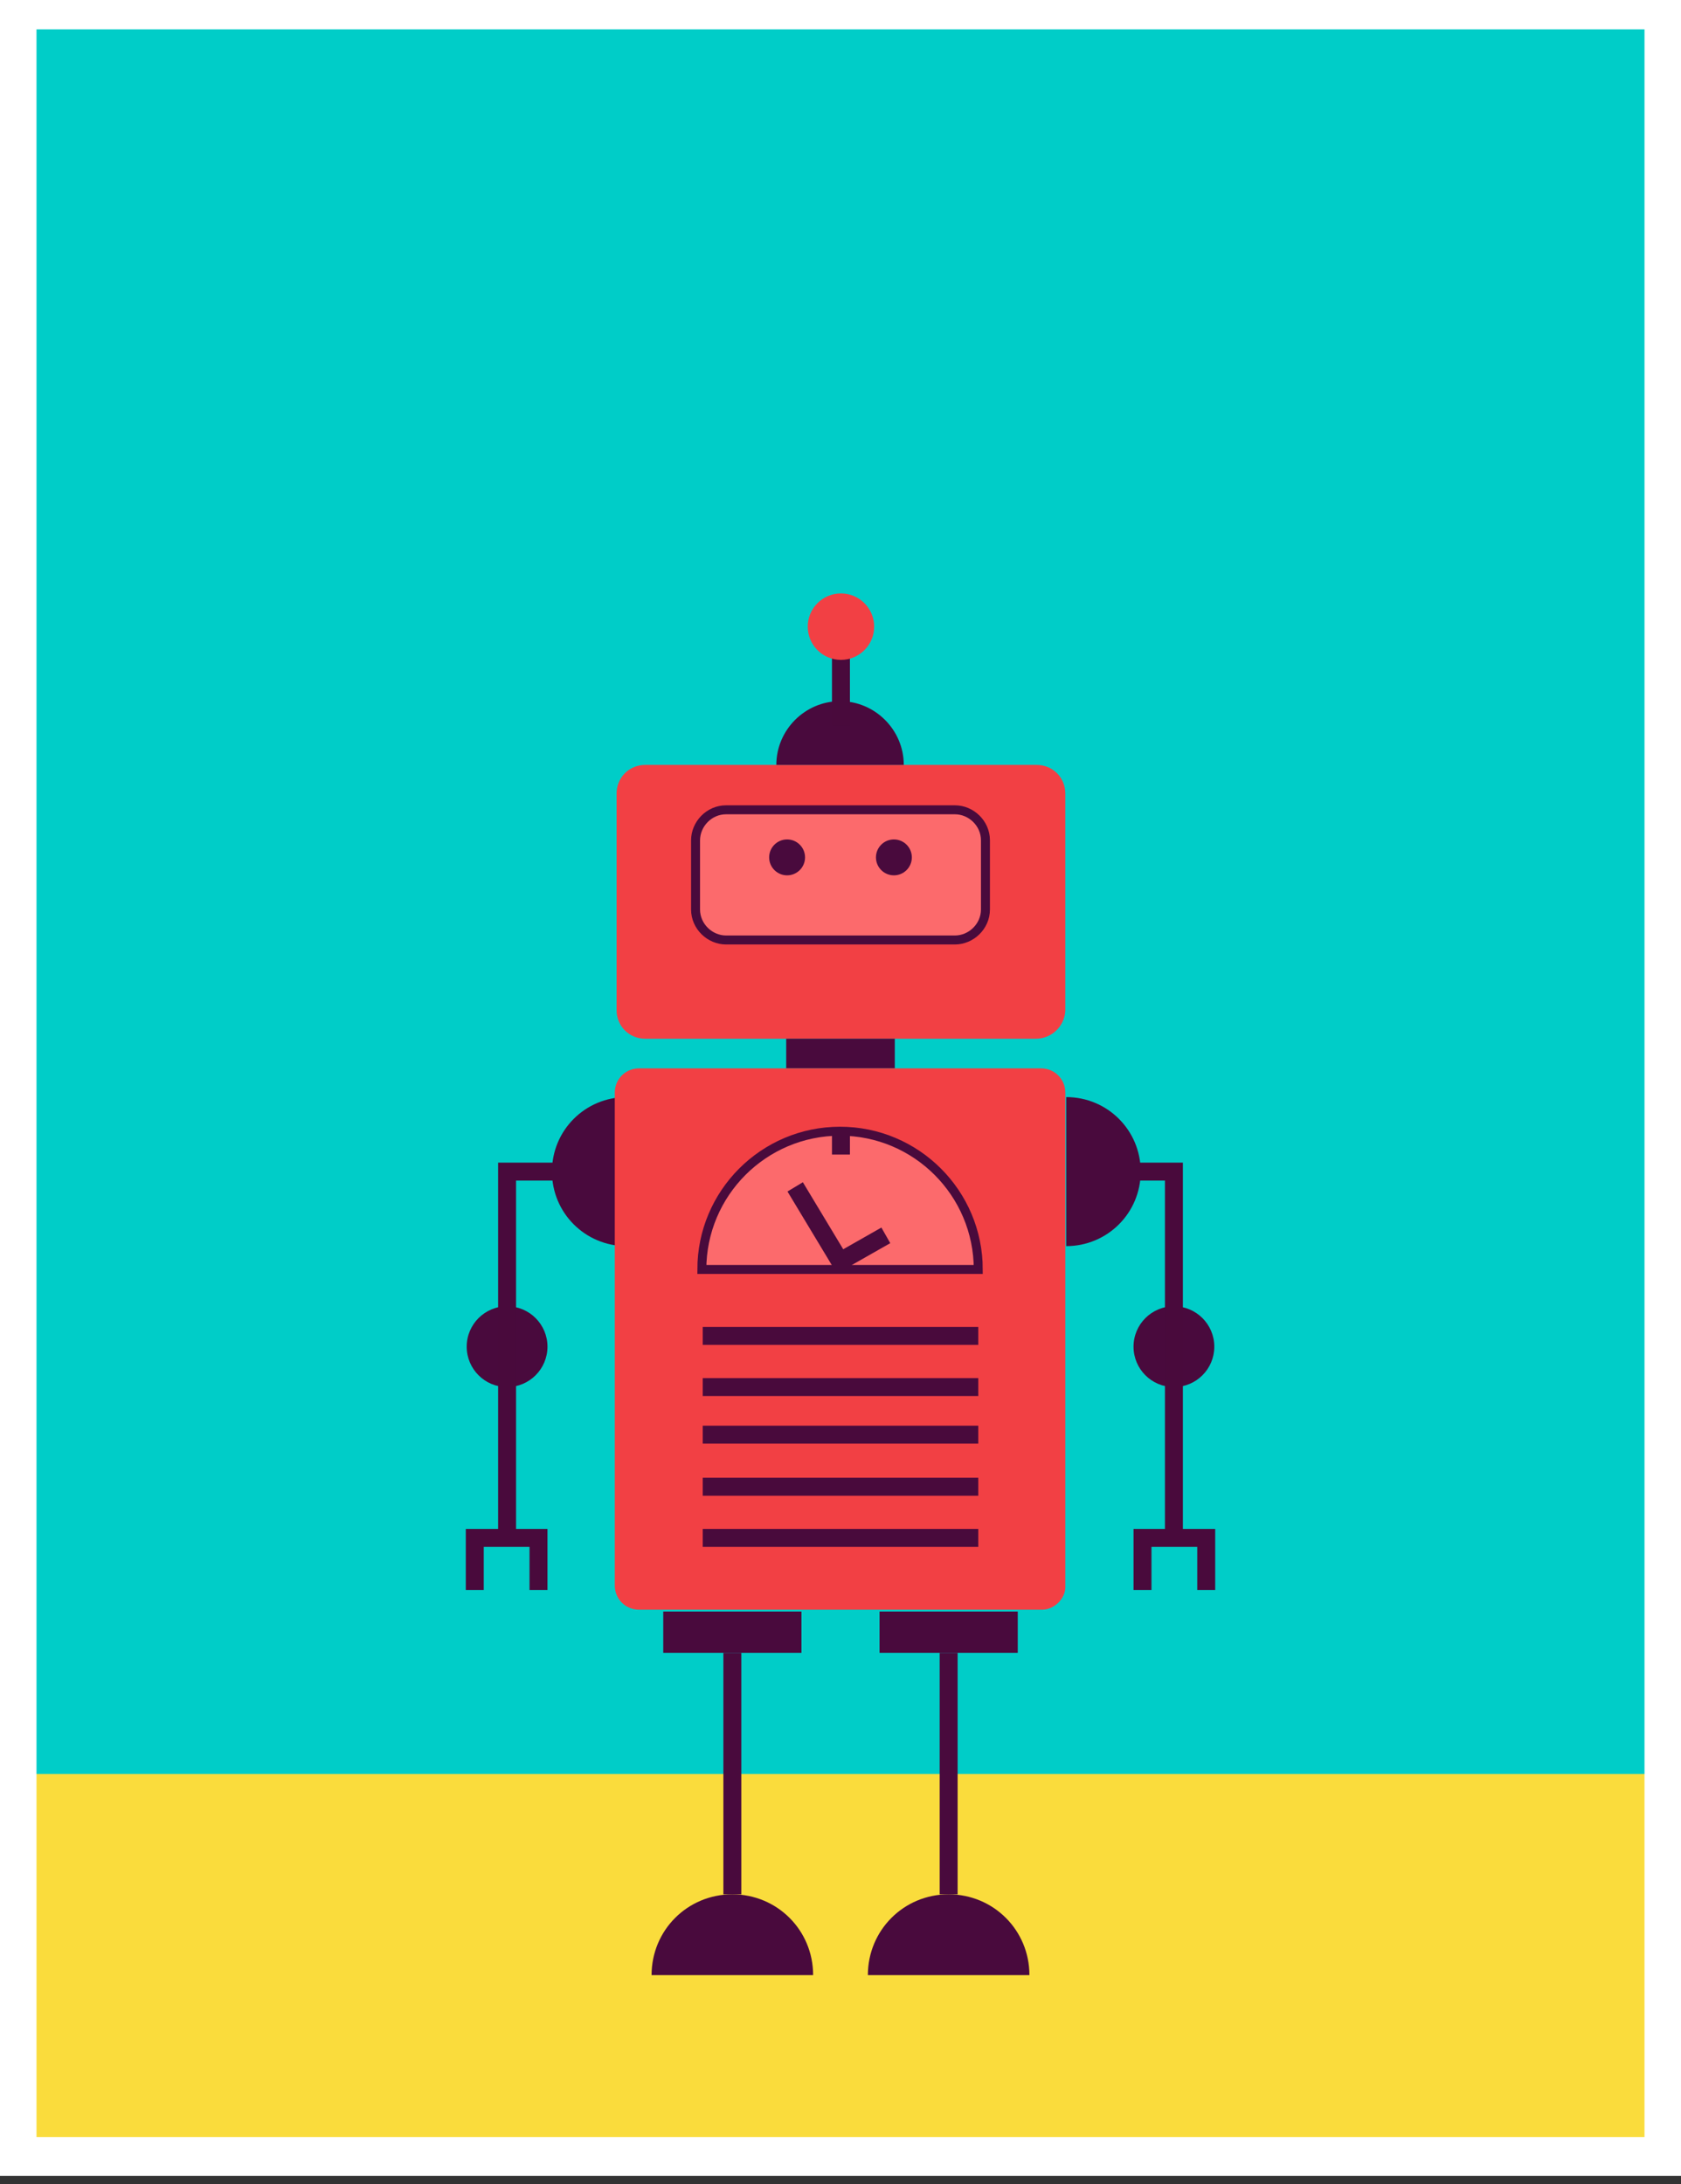 <?xml version="1.0" encoding="utf-8"?>
<!-- Generator: Adobe Illustrator 22.0.1, SVG Export Plug-In . SVG Version: 6.00 Build 0)  -->
<svg version="1.0" id="Layer_1" xmlns="http://www.w3.org/2000/svg" xmlns:xlink="http://www.w3.org/1999/xlink" x="0px" y="0px"
	 viewBox="0 0 187.3 243.3" style="enable-background:new 0 0 187.3 243.3;" xml:space="preserve">
<rect x="0" y="0" width="187.3" height="243.3" fill="#333333" stroke="none"/>
<style type="text/css">
	.st0{fill:#00CDC8;}
	.st1{fill:#FADC3C;}
	.st2{fill:#490A3D;}
	.st3{fill:none;stroke:#490A3C;stroke-width:2;stroke-miterlimit:10;}
	.st4{fill:#F24044;}
	.st5{fill:#EE2560;stroke:#490A3D;stroke-width:2;stroke-miterlimit:10;}
	.st6{fill:#FC6A6C;stroke:#490A3C;stroke-miterlimit:10;}
	.st7{fill:none;stroke:#FFFFFF;stroke-width:4.335;stroke-miterlimit:10;}
</style>
<g>
	<rect x="2" y="2.1" class="st0" width="183.4" height="239.1"/>
	<rect x="1.9" y="197.6" class="st1" width="183.5" height="43.6"/>
	<g>
		<g>
			<g>
				<circle class="st2" cx="56.5" cy="150" r="4.5"/>
			</g>
			<polyline class="st3" points="56.5,171.3 56.5,130.5 64.2,130.5 			"/>
			<polyline class="st3" points="60,177.1 60,171.3 52.9,171.3 52.9,177.1 			"/>
			<g>
				<circle class="st2" cx="130.8" cy="150" r="4.5"/>
			</g>
			<polyline class="st3" points="130.8,171.3 130.8,130.5 123.1,130.5 			"/>
			<polyline class="st3" points="127.3,177.1 127.3,171.3 134.4,171.3 134.4,177.1 			"/>
		</g>
		<g>
			<path class="st2" d="M118.8,138.8c4.6,0,8.3-3.7,8.3-8.3c0-4.6-3.7-8.3-8.3-8.3"/>
		</g>
		<g>
			<path class="st2" d="M69.8,122.2c-4.6,0-8.3,3.7-8.3,8.3c0,4.6,3.7,8.3,8.3,8.3"/>
		</g>
		<g>
			<path class="st4" d="M115.4,115.7H71.9c-1.8,0-3.2-1.4-3.2-3.2V88.4c0-1.8,1.4-3.2,3.2-3.2h43.6c1.8,0,3.2,1.4,3.2,3.2v24.2
				C118.6,114.3,117.2,115.7,115.4,115.7z"/>
		</g>
		<g>
			<rect x="87.6" y="115.7" class="st2" width="12.1" height="3.3"/>
		</g>
		<g>
			<path class="st2" d="M86.5,85.2c0-3.9,3.2-7.1,7.1-7.1s7.1,3.2,7.1,7.1"/>
		</g>
		<g>
			<path class="st4" d="M116.1,179.3H71.2c-1.5,0-2.7-1.2-2.7-2.7v-54.9c0-1.5,1.2-2.7,2.7-2.7h44.8c1.5,0,2.7,1.2,2.7,2.7v54.9
				C118.8,178,117.5,179.3,116.1,179.3z"/>
		</g>
		<line class="st3" x1="78.3" y1="159.8" x2="109" y2="159.8"/>
		<line class="st3" x1="78.3" y1="148.8" x2="109" y2="148.8"/>
		<line class="st3" x1="78.3" y1="154.5" x2="109" y2="154.5"/>
		<line class="st3" x1="78.3" y1="165.6" x2="109" y2="165.6"/>
		<line class="st3" x1="78.3" y1="171.3" x2="109" y2="171.3"/>
		<g>
			<g>
				<rect x="73.9" y="179.5" class="st2" width="15.4" height="4.6"/>
			</g>
			<g>
				<rect x="98" y="179.5" class="st2" width="15.4" height="4.6"/>
			</g>
			<line class="st5" x1="81.6" y1="184.1" x2="81.6" y2="211"/>
			<g>
				<path class="st2" d="M90.6,220c0-5-4-9-9-9c-5,0-9,4-9,9H90.6z"/>
			</g>
			<line class="st5" x1="105.7" y1="184.1" x2="105.7" y2="211"/>
			<g>
				<path class="st2" d="M114.7,220c0-5-4-9-9-9c-5,0-9,4-9,9H114.7z"/>
			</g>
		</g>
		<path class="st6" d="M106.4,104.7H80.9c-1.8,0-3.4-1.5-3.4-3.4v-7.7c0-1.8,1.5-3.4,3.4-3.4h25.5c1.8,0,3.4,1.5,3.4,3.4v7.7
			C109.8,103.2,108.2,104.7,106.4,104.7z"/>
		<g>
			<g>
				<circle class="st2" cx="87.7" cy="95.5" r="2"/>
			</g>
			<g>
				<circle class="st2" cx="99.6" cy="95.5" r="2"/>
			</g>
		</g>
		<g>
			<path class="st6" d="M109,141.4c0-8.5-6.9-15.4-15.4-15.4s-15.4,6.9-15.4,15.4H109z"/>
			<polyline class="st3" points="88.6,132.2 93.6,140.5 98.7,137.6 			"/>
			<line class="st3" x1="93.7" y1="126" x2="93.7" y2="128.6"/>
		</g>
		<line class="st3" x1="93.7" y1="80.8" x2="93.7" y2="69.8"/>
		<circle class="st4" cx="93.7" cy="69.8" r="3.7"/>
	</g>
</g>
<g>
	<rect x="1.9" y="1.1" class="st7" width="183.5" height="239.1"/>
</g>
</svg>
